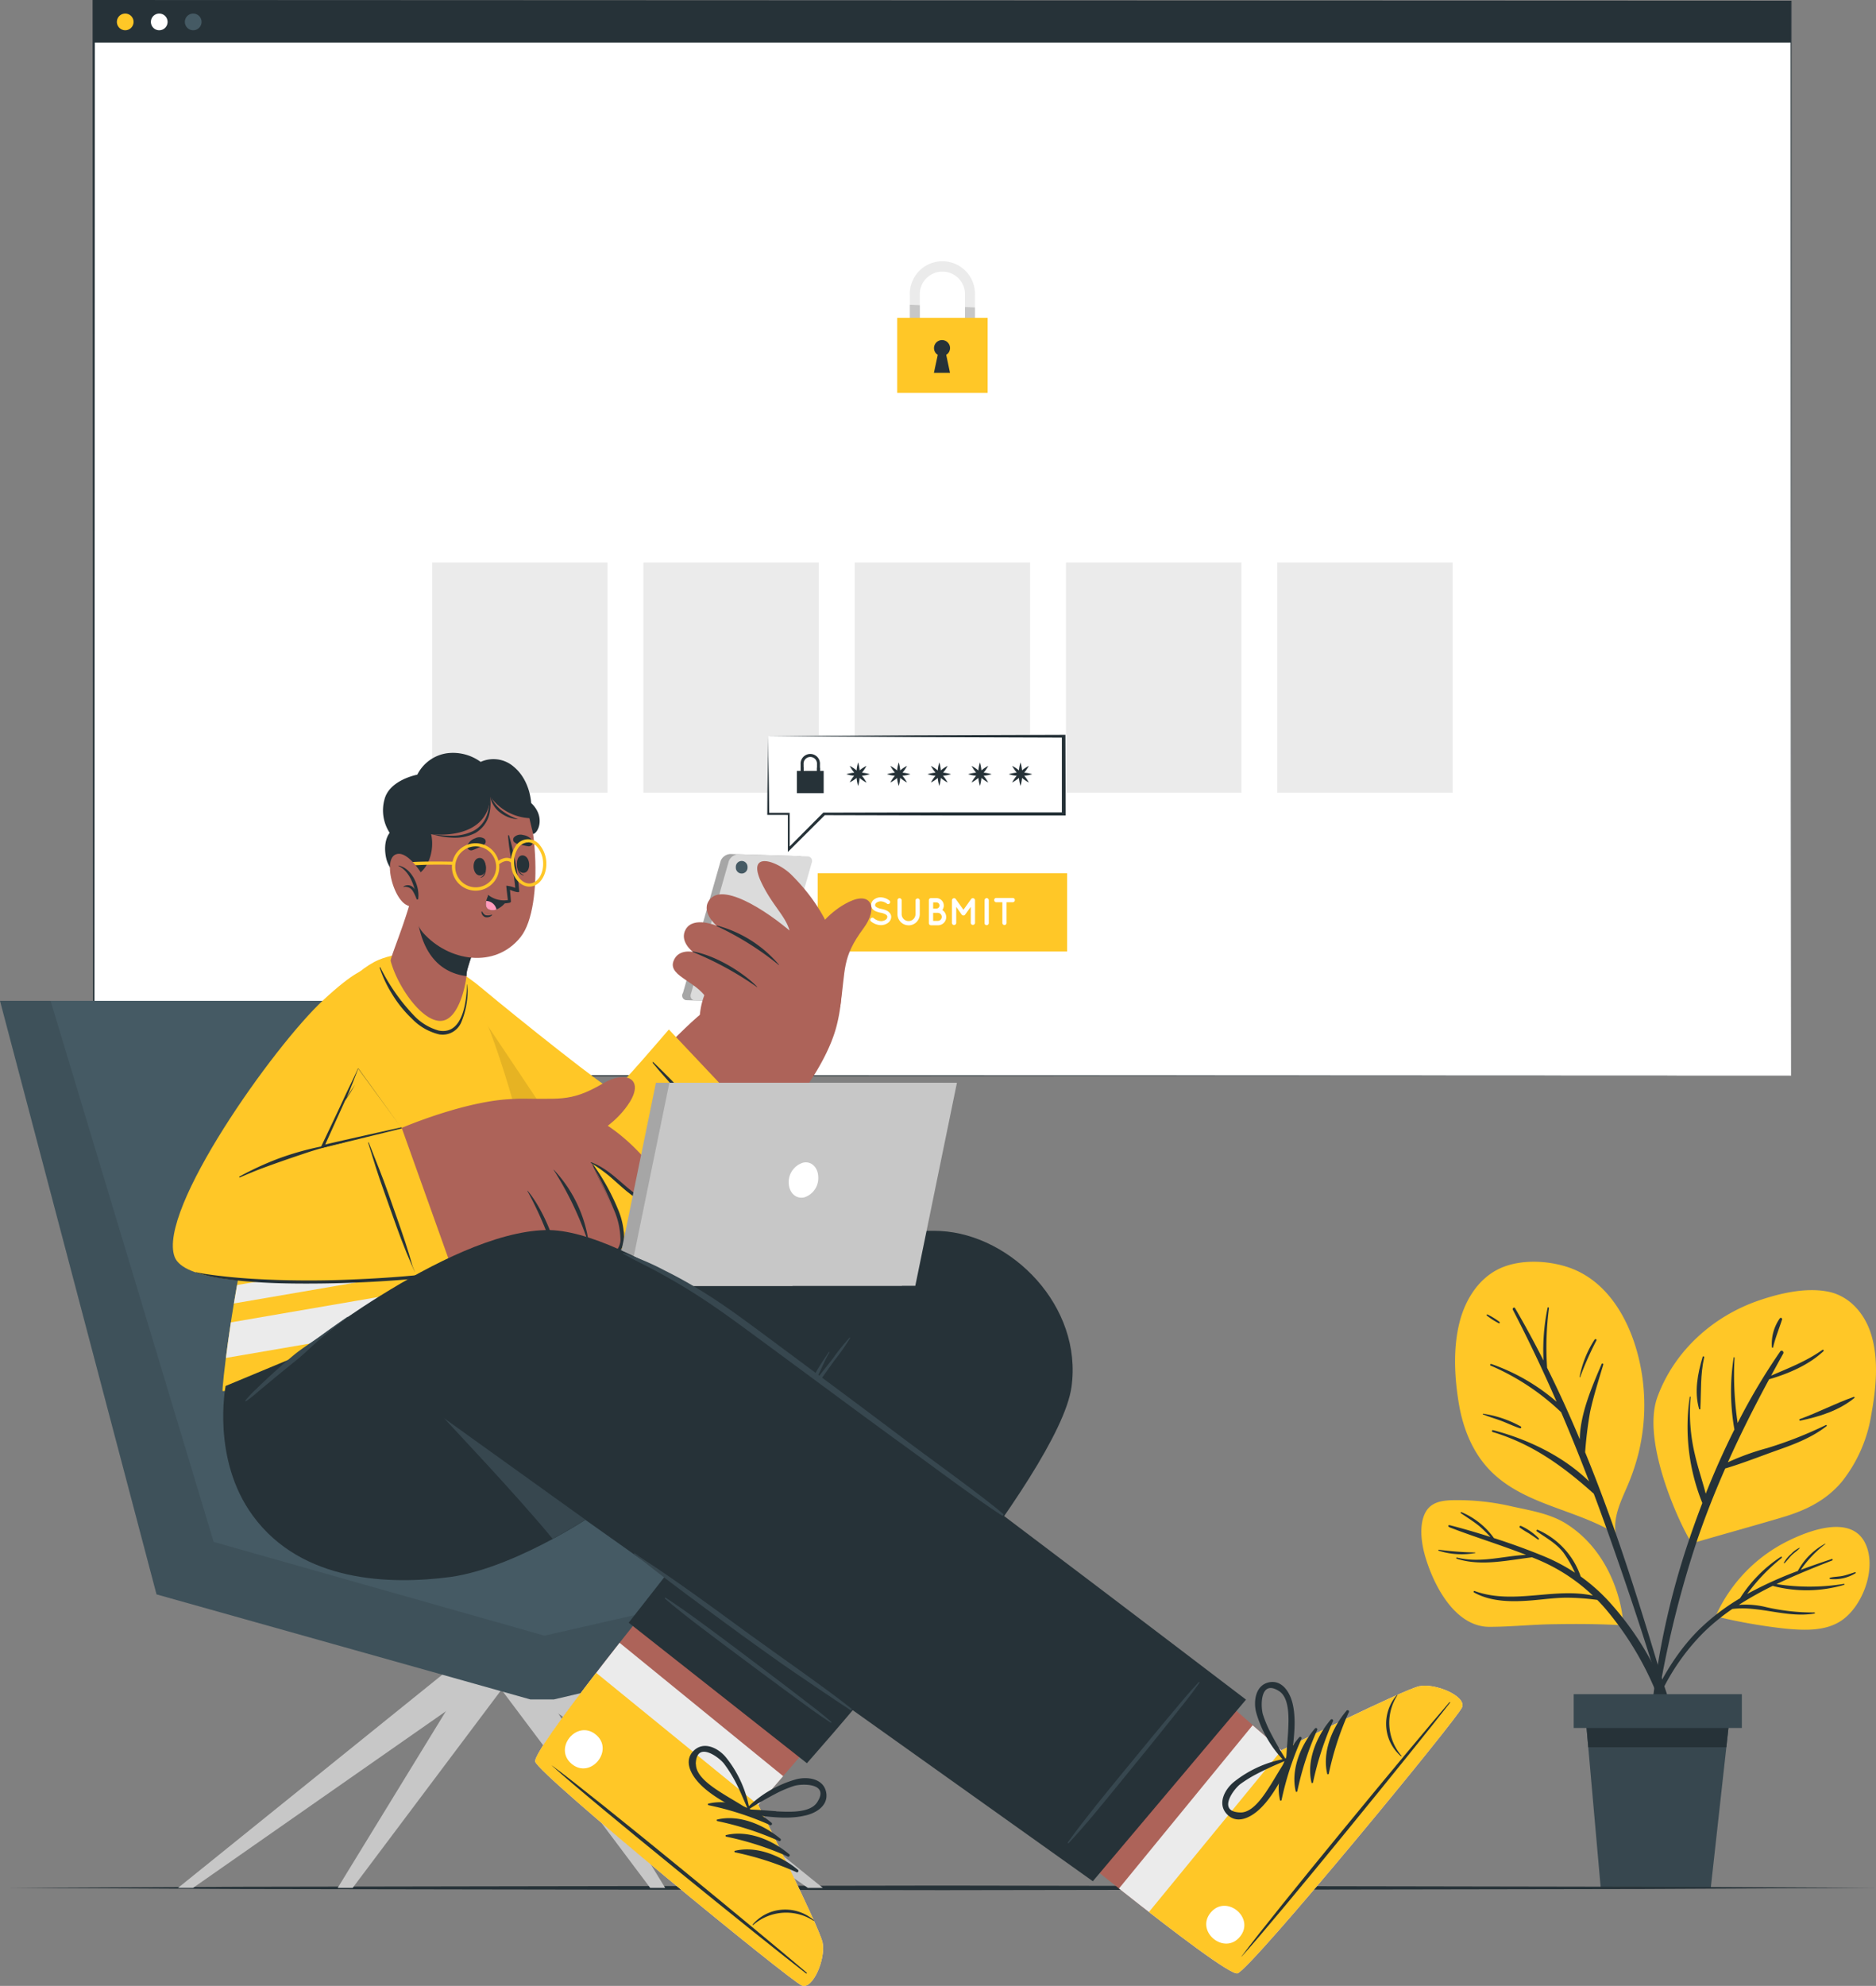 <svg id="Layer_1" data-name="Layer 1" xmlns="http://www.w3.org/2000/svg" viewBox="0 0 407.03 430.62"><rect x="0" y="0" width="407.03" height="430.62" fill="#808080" stroke="none"/><defs><style>.cls-1{fill:#ffc727;}.cls-2{fill:#263238;}.cls-3{fill:#37474f;}.cls-4{fill:#fff;}.cls-5{fill:#455a64;}.cls-6{fill:#ebebeb;}.cls-7{fill:#c7c7c7;}.cls-8{opacity:0.1;isolation:isolate;}.cls-9{fill:#ad6359;}.cls-10{fill:#a6a6a6;}.cls-11{fill:#dbdbdb;}.cls-12{fill:#ff9cbd;}</style></defs><g id="freepik--Plant--inject-2"><path class="cls-1" d="M401.83,354.74A43.73,43.73,0,0,1,401,371.6a46.89,46.89,0,0,1-2.58,7.45c-1.34,3.09-2.74,6.1-2.41,9.47.33.22-.79.19-.83-.14-9-5.14-20.58-6.08-27.52-14.48-3.29-4-5-9-5.74-14-.85-5.49-1.09-11.57.33-17,1.19-4.57,3.87-9,8.16-11.23s10.25-2.11,14.93-.66C395.4,334.11,400.41,345,401.83,354.74Z" transform="translate(-45.53 -56.36)"/><path class="cls-2" d="M406.47,421.51c-1.24-4.1-2.47-8.21-3.73-12.3-2.47-8-5.05-16-7.9-23.9q-2.55-7.1-5.39-14.05a87.75,87.75,0,0,1,1.07-8.71c.76-3.5,1.85-6.88,2.87-10.3.06-.21-.28-.32-.36-.12-2,4.71-4.67,10.74-4.74,16.33-2.2-5.25-4.55-10.42-7.09-15.52a66.42,66.42,0,0,1,.4-12.92c0-.2-.27-.26-.3-.06a45.5,45.5,0,0,0-.88,11.41q-2.91-5.75-6.16-11.34c-.2-.33-.66,0-.49.34q5.09,9.79,9.49,19.94a43.5,43.5,0,0,0-14.15-8.18c-.22-.09-.39.24-.16.34a51.67,51.67,0,0,1,15.3,10.12q3.18,7.43,6.06,15c-5.65-5.53-13.37-9.17-20.84-11.12-.25-.07-.32.32-.08.4,8.65,2.6,15.37,7.5,21.94,13.39.76,2,1.51,4.07,2.25,6.1q4.17,11.59,8,23.33,1.82,5.63,3.58,11.26c1.26,4.05,2.25,8.32,3.89,12.22.15.38.82.29.74-.15A118.12,118.12,0,0,0,406.47,421.51Z" transform="translate(-45.53 -56.36)"/><path class="cls-2" d="M391.5,346.84a22.59,22.59,0,0,0-3.25,8.1c0,.07.11.12.13,0a69.5,69.5,0,0,1,3.53-7.94C392,346.77,391.66,346.61,391.5,346.84Z" transform="translate(-45.53 -56.36)"/><path class="cls-2" d="M375.41,365.63a23.89,23.89,0,0,0-8.09-2.72c-.08,0-.12.1-.05.13,1.31.54,2.67.92,4,1.42s2.61,1.13,4,1.59a.24.24,0,0,0,.31-.12A.23.23,0,0,0,375.41,365.63Z" transform="translate(-45.53 -56.36)"/><path class="cls-2" d="M370.88,343a15.52,15.52,0,0,0-2.61-1.61.14.14,0,0,0-.15.23,16.11,16.11,0,0,0,2.57,1.66C370.86,343.41,371,343.13,370.88,343Z" transform="translate(-45.53 -56.36)"/><path class="cls-1" d="M432.24,385.37c-6.49,1.93-13,3.71-19.52,5.62-.56.17-11.54-20.88-7.58-31.72,3.67-10,12.07-17.54,22.09-20.95,4.63-1.57,10.34-2.9,15.24-1.82,4.35,1,7.43,4.53,8.85,8.63,1.93,5.57,1.28,12.21.23,17.9a31.24,31.24,0,0,1-6.39,14.61C441.71,381.74,437.31,383.87,432.24,385.37Z" transform="translate(-45.53 -56.36)"/><path class="cls-2" d="M441.66,365.37a87,87,0,0,1-12.74,5,53.56,53.56,0,0,0-8.5,3.07c2.74-6.11,5.76-12.1,8.95-18,4.2-1.22,8.61-3.11,11.78-6.08a.18.18,0,1,0-.24-.28c-3.46,2.45-7.28,3.92-11.11,5.57.87-1.59,1.74-3.19,2.63-4.78.24-.44-.37-.88-.66-.45a135.31,135.31,0,0,0-9.23,15.5,70.29,70.29,0,0,1-.67-14.2.1.1,0,0,0-.13-.06.09.09,0,0,0-.06.06,47.28,47.28,0,0,0,.16,15.61c-2.28,4.55-4.36,9.21-6.22,13.92-.74-2.83-1.7-5.62-2.35-8.48a38.94,38.94,0,0,1-.93-12.5.1.1,0,0,0-.13-.06.09.09,0,0,0-.06.06,44.09,44.09,0,0,0,2.73,23c-1.09,2.84-2.12,5.69-3.07,8.54a170.62,170.62,0,0,0-8.62,45.08.27.27,0,1,0,.54,0,224,224,0,0,1,9.69-44.55c1.88-5.66,4.05-11.16,6.43-16.56,3.83-1.13,7.66-2.67,11.43-4s7.44-2.75,10.53-5.17A.14.14,0,0,0,441.66,365.37Z" transform="translate(-45.53 -56.36)"/><path class="cls-2" d="M447.72,359.26c-4,1.41-7.74,3.39-11.71,4.82-.18.07-.08.36.11.33,4.2-.87,8.37-2.17,11.75-4.92C448,359.38,447.86,359.21,447.72,359.26Z" transform="translate(-45.53 -56.36)"/><path class="cls-2" d="M415.28,350.69c.05-.21-.26-.33-.33-.12-1.09,3.66-1.84,7.55-.78,11.29,0,.15.27.16.28,0C414.64,358.07,414.43,354.4,415.28,350.69Z" transform="translate(-45.53 -56.36)"/><path class="cls-2" d="M431.69,342.23a9.64,9.64,0,0,0-1.72,6.22c0,.14.23.23.27.06.48-2.09,1.29-4,1.93-6a.28.28,0,0,0-.48-.28Z" transform="translate(-45.53 -56.36)"/><path class="cls-1" d="M355,394.65c1.91,6.05,6.43,14.4,13.6,14.47,4.64,0,9.32-.51,14-.57,5-.08,10-.07,15,.23.41,0-.6-14.93-12.58-22.22-3.36-2-7.47-2.68-11.28-3.51a52.37,52.37,0,0,0-13.32-1.39c-2.75.11-5,.7-6,3.52S354.06,391.78,355,394.65Z" transform="translate(-45.53 -56.36)"/><path class="cls-2" d="M360.13,387.09c2.91.75,5.85,1.61,8.77,2.54a31.55,31.55,0,0,0-2.41-2.36c-1.26-1-2.64-1.88-4-2.79-.11-.08,0-.29.1-.24a16.46,16.46,0,0,1,7.07,5.63c3.64,1.17,7.25,2.47,10.73,3.9a40.44,40.44,0,0,1,6.86,3.61,26.84,26.84,0,0,0-2.48-4.32c-1.59-2.06-3.75-3.21-5.83-4.67a.19.19,0,0,1,0-.27.21.21,0,0,1,.2-.05,17.06,17.06,0,0,1,9.35,10.13,39.49,39.49,0,0,1,6.8,6.18c7.93,9,14.17,21,14.19,33.22,0,.29-.46.37-.52.07a67.88,67.88,0,0,0-15.12-32.49c-.57-.66-1.15-1.29-1.75-1.9a51.27,51.27,0,0,0-6.55-.48c-2.55,0-5.08.37-7.62.58-4.19.34-8.81.39-12.59-1.72-.16-.09-.05-.38.14-.31,8.41,3.06,17.23-.83,25.67,1a39.52,39.52,0,0,0-12.44-8l-.77-.31c-5.4.65-11.1,2-16.36.3a.12.12,0,0,1-.07-.17.13.13,0,0,1,.13-.08c5.09,1.27,10-.33,15-.58-5.46-2.13-11-3.82-16.5-5.93C359.64,387.38,359.63,387,360.13,387.09Z" transform="translate(-45.53 -56.36)"/><path class="cls-2" d="M357.74,392.41a73.83,73.83,0,0,0,7.86.59.06.06,0,0,1,0,.11,16.4,16.4,0,0,1-7.93-.5.1.1,0,0,1-.06-.13.09.09,0,0,1,.13-.07Z" transform="translate(-45.53 -56.36)"/><path class="cls-2" d="M375.5,387.22a12.79,12.79,0,0,1,3.89,2.71c.13.12-.05.36-.2.25-.66-.48-1.34-.93-2-1.37a17.86,17.86,0,0,1-1.9-1.2A.23.23,0,0,1,375.5,387.22Z" transform="translate(-45.53 -56.36)"/><path class="cls-1" d="M417.82,406.68c-.09.2.2.39.31.18h0a.28.28,0,0,0,.19.12A119.81,119.81,0,0,0,433,409.52c4,.36,8.53.58,12-1.72,4.7-3.12,7.79-11.45,5.25-16.75-3-6.29-12.07-2.87-16.61-.64A33.36,33.36,0,0,0,417.82,406.68Z" transform="translate(-45.53 -56.36)"/><path class="cls-2" d="M414.3,409.59a47.25,47.25,0,0,1,8.75-6.66,29.94,29.94,0,0,1,8.86-9c.18-.12.32.15.17.27a40.36,40.36,0,0,0-7.48,7.8,83.76,83.76,0,0,1,11-5,14.57,14.57,0,0,1,5.9-5.9s.11,0,.06.08a24.1,24.1,0,0,0-5.32,5.58c2.22-.83,4.48-1.6,6.73-2.35.2-.06.27.24.08.32-4,1.56-8.1,3.21-12.07,5.12a46.55,46.55,0,0,0,14.62-.05c.13,0,.19.17.06.21a28.87,28.87,0,0,1-15.51.23,73.6,73.6,0,0,0-7.36,4.12,18.6,18.6,0,0,1,5.95.49A45.39,45.39,0,0,0,439.19,406a.12.12,0,0,1,0,.24c-6.06,1-11.79-1.71-17.8-1a46.45,46.45,0,0,0-6.25,5.11A47.23,47.23,0,0,0,406,423.29c-2.53,5.15-3.9,10.6-5.94,15.92a.2.2,0,0,1-.23.14.19.19,0,0,1-.14-.24C401.45,428.63,406.67,417.06,414.3,409.59Z" transform="translate(-45.53 -56.36)"/><path class="cls-2" d="M432.58,395.21a6.83,6.83,0,0,1,1.55-1.88,6.18,6.18,0,0,1,1.79-1.34.07.07,0,0,1,.08,0,.07.07,0,0,1,0,.06c-.5.57-1.19,1-1.72,1.52s-1,1.18-1.54,1.71C432.65,395.4,432.54,395.3,432.58,395.21Z" transform="translate(-45.53 -56.36)"/><path class="cls-2" d="M442.58,398.47c.89-.23,1.85-.21,2.76-.4s1.78-.52,2.68-.8a.11.11,0,0,1,.13.09.1.1,0,0,1,0,.11,8.85,8.85,0,0,1-5.52,1.28.14.14,0,0,1,0-.28Z" transform="translate(-45.53 -56.36)"/><polygon class="cls-3" points="343.8 369.83 344.6 378.86 347.3 409.36 371.18 409.36 374.56 378.86 375.55 369.83 343.8 369.83"/><polygon class="cls-2" points="343.8 369.83 344.6 378.86 374.56 378.86 375.55 369.83 343.8 369.83"/><rect class="cls-3" x="341.44" y="367.36" width="36.48" height="7.33"/></g><g id="freepik--Floor--inject-2"><polygon class="cls-2" points="1.91 409.36 52.55 409.12 103.19 409.03 204.47 408.86 305.75 409.03 356.39 409.12 407.03 409.36 356.39 409.61 305.75 409.7 204.47 409.86 103.19 409.7 52.55 409.61 1.91 409.36"/></g><g id="freepik--Screen--inject-2"><rect class="cls-4" x="20.33" y="0.27" width="368.27" height="232.98"/><path class="cls-2" d="M434.14,289.61l-368.28.15h-.15v-.15l-.09-233v-.25h.24l368.28.15h.09v.1Zm0,0-.1-233,.1.09-368.28.15.25-.24-.09,233-.16-.16Z" transform="translate(-45.53 -56.36)"/><rect class="cls-2" x="20.33" y="0.27" width="368.27" height="8.96"/><path class="cls-1" d="M74.51,61.11A1.81,1.81,0,1,1,72.7,59.3a1.81,1.81,0,0,1,1.81,1.81Z" transform="translate(-45.53 -56.36)"/><path class="cls-4" d="M81.89,61.11a1.81,1.81,0,1,1-1.81-1.81h0a1.81,1.81,0,0,1,1.81,1.79Z" transform="translate(-45.53 -56.36)"/><path class="cls-5" d="M89.26,61.11a1.81,1.81,0,1,1-1.81-1.81h0a1.81,1.81,0,0,1,1.81,1.79Z" transform="translate(-45.53 -56.36)"/><rect class="cls-6" x="93.76" y="121.98" width="38.06" height="49.91"/><rect class="cls-6" x="139.6" y="121.98" width="38.06" height="49.91"/><rect class="cls-6" x="185.44" y="121.98" width="38.06" height="49.91"/><rect class="cls-6" x="231.28" y="121.98" width="38.06" height="49.91"/><rect class="cls-6" x="277.12" y="121.98" width="38.06" height="49.91"/><rect class="cls-1" x="177.41" y="189.36" width="54.12" height="16.96"/><path class="cls-4" d="M234.47,255.51a.44.44,0,0,1,.62-.06h0a2.77,2.77,0,0,0,1.6.65,1.79,1.79,0,0,0,1-.31.79.79,0,0,0,.36-.61.52.52,0,0,0-.07-.27,1,1,0,0,0-.25-.25,3.41,3.41,0,0,0-1.15-.39h0a5.18,5.18,0,0,1-1.08-.33,1.77,1.77,0,0,1-.78-.65,1.4,1.4,0,0,1-.19-.69,1.51,1.51,0,0,1,.67-1.22,2.42,2.42,0,0,1,1.45-.45,3.38,3.38,0,0,1,1.83.67.42.42,0,0,1,.11.6h0a.42.42,0,0,1-.58.14h0a2.47,2.47,0,0,0-1.35-.54,1.67,1.67,0,0,0-.94.28.65.65,0,0,0-.32.53.5.5,0,0,0,.06.24.77.77,0,0,0,.23.21,2.82,2.82,0,0,0,1,.37h0a5.18,5.18,0,0,1,1.16.35,2,2,0,0,1,.84.7,1.36,1.36,0,0,1,.2.71,1.65,1.65,0,0,1-.72,1.3,2.68,2.68,0,0,1-1.55.48,3.62,3.62,0,0,1-2.15-.84A.45.45,0,0,1,234.47,255.51Z" transform="translate(-45.53 -56.36)"/><path class="cls-4" d="M242.67,257a2.42,2.42,0,0,1-2.42-2.42h0v-3a.45.45,0,0,1,.44-.46h0a.47.47,0,0,1,.47.46v3a1.5,1.5,0,0,0,3,0v-3a.48.48,0,0,1,.53-.4.47.47,0,0,1,.4.4v3a2.43,2.43,0,0,1-2.43,2.43Z" transform="translate(-45.53 -56.36)"/><path class="cls-4" d="M247.06,256.51v-4.95a.47.47,0,0,1,.46-.46h1.19a1.62,1.62,0,0,1,1.27,2.59,1.8,1.8,0,0,1,.58,2.47A1.82,1.82,0,0,1,249,257h-1.48a.47.47,0,0,1-.46-.48Zm.93-3.14h.72a.67.67,0,0,0,.66-.68h0a.67.67,0,0,0-.66-.66H248Zm0,2.67h1a.87.87,0,0,0,0-1.74h-1Z" transform="translate(-45.53 -56.36)"/><path class="cls-4" d="M257.08,251.56v4.95a.47.47,0,0,1-.93,0V253l-1.21,1.67a.43.43,0,0,1-.37.2h0a.5.5,0,0,1-.39-.2L253,253v3.53a.48.48,0,0,1-.53.4.47.47,0,0,1-.4-.4v-4.95a.48.48,0,0,1,.46-.46h0a.44.44,0,0,1,.37.19l1.67,2.32,1.66-2.32a.47.47,0,0,1,.38-.19h0A.47.47,0,0,1,257.08,251.56Z" transform="translate(-45.53 -56.36)"/><path class="cls-4" d="M259.16,251.56a.45.45,0,0,1,.44-.46h0a.47.47,0,0,1,.47.46v4.95a.47.47,0,0,1-.47.46.45.45,0,0,1-.46-.44v-5Z" transform="translate(-45.53 -56.36)"/><path class="cls-4" d="M265.24,252h-1.33v4.48a.45.45,0,0,1-.44.46h0a.47.47,0,0,1-.46-.46V252h-1.32a.47.47,0,0,1-.46-.47.45.45,0,0,1,.44-.46h3.59a.45.45,0,0,1,.46.44v0A.47.47,0,0,1,265.24,252Z" transform="translate(-45.53 -56.36)"/><path class="cls-6" d="M257.06,120.48v7.61H254.9v-7.61a4.91,4.91,0,0,0-9.8-.63q0,.32,0,.63v7.61h-2.16v-7.61a7.07,7.07,0,1,1,14.12-.75Q257.08,120.11,257.06,120.48Z" transform="translate(-45.53 -56.36)"/><polygon class="cls-7" points="197.41 66.09 199.57 66.18 199.57 71.73 197.41 71.73 197.41 66.09"/><polygon class="cls-7" points="211.53 66.67 211.53 71.73 209.37 71.73 209.37 66.58 211.53 66.67"/><rect class="cls-1" x="194.66" y="68.91" width="19.63" height="16.29"/><path class="cls-2" d="M250.83,133.31l.82,3.89h-3.49l.83-3.89a1.74,1.74,0,1,1,2.67-1.49A1.76,1.76,0,0,1,250.83,133.31Z" transform="translate(-45.53 -56.36)"/></g><g id="freepik--speech-bubble--inject-2"><polygon class="cls-4" points="166.68 159.65 166.68 176.47 171.11 176.47 171.11 184.14 178.78 176.47 230.85 176.47 230.85 159.65 166.68 159.65"/><path class="cls-2" d="M212.21,216c0,5.67.2,11.28.21,16.82l-.21-.21h4.65v7.89l-.42-.18,7.64-7.68.08-.08h.12l26-.06h26l-.36.36V216l.32.31-32-.11Zm0,0,32-.2,32.17-.11h.31V216l.05,16.82v.36H250.38l-26-.06.19-.08-7.69,7.65-.41.41v-8.25l.22.22H212v-.21C212,227.16,212.17,221.55,212.21,216Z" transform="translate(-45.53 -56.36)"/><path class="cls-2" d="M223.43,222.09v2.26h-.64v-2.26a1.46,1.46,0,1,0-2.91-.24,1,1,0,0,0,0,.24v2.26h-.64v-2.26a2.1,2.1,0,1,1,4.19-.29A1.41,1.41,0,0,1,223.43,222.09Z" transform="translate(-45.53 -56.36)"/><polygon class="cls-2" points="173.72 166.32 174.35 166.35 174.35 167.99 173.72 167.99 173.72 166.32"/><polygon class="cls-2" points="177.9 166.49 177.9 167.99 177.26 167.99 177.26 166.46 177.9 166.49"/><rect class="cls-2" x="172.9" y="167.16" width="5.81" height="4.83"/><path class="cls-2" d="M233.52,222.43A8.13,8.13,0,0,1,232,224.5a8,8,0,0,1-2.1,1.5,7.85,7.85,0,0,1,1.55-2.07A7.67,7.67,0,0,1,233.52,222.43Z" transform="translate(-45.53 -56.36)"/><path class="cls-2" d="M229.9,222.43A7.85,7.85,0,0,1,232,224a8,8,0,0,1,1.54,2.07,8,8,0,0,1-2.07-1.54A7.85,7.85,0,0,1,229.9,222.43Z" transform="translate(-45.53 -56.36)"/><path class="cls-2" d="M234.26,224.23a8.17,8.17,0,0,1-2.55.38,7.59,7.59,0,0,1-2.55-.38,9,9,0,0,1,5.1,0Z" transform="translate(-45.53 -56.36)"/><path class="cls-2" d="M231.71,221.68a8.69,8.69,0,0,1,0,5.1,9,9,0,0,1,0-5.1Z" transform="translate(-45.53 -56.36)"/><path class="cls-2" d="M242.32,222.43a7.6,7.6,0,0,1-1.54,2.07,8,8,0,0,1-2.07,1.54,8,8,0,0,1,1.54-2.07A7.6,7.6,0,0,1,242.32,222.43Z" transform="translate(-45.53 -56.36)"/><path class="cls-2" d="M238.71,222.43a8.84,8.84,0,0,1,3.61,3.61A8.84,8.84,0,0,1,238.71,222.43Z" transform="translate(-45.53 -56.36)"/><path class="cls-2" d="M243.07,224.23a8.17,8.17,0,0,1-2.55.38,7.59,7.59,0,0,1-2.55-.38,9,9,0,0,1,5.1,0Z" transform="translate(-45.53 -56.36)"/><path class="cls-2" d="M240.52,221.68a9,9,0,0,1,0,5.1,7.59,7.59,0,0,1-.38-2.55A8.17,8.17,0,0,1,240.52,221.68Z" transform="translate(-45.53 -56.36)"/><path class="cls-2" d="M251.13,222.43a7.6,7.6,0,0,1-1.54,2.07,8,8,0,0,1-2.07,1.54,8,8,0,0,1,1.54-2.07A7.6,7.6,0,0,1,251.13,222.43Z" transform="translate(-45.53 -56.36)"/><path class="cls-2" d="M247.52,222.43a8.84,8.84,0,0,1,3.61,3.61A8.84,8.84,0,0,1,247.52,222.43Z" transform="translate(-45.53 -56.36)"/><path class="cls-2" d="M251.88,224.23a8.17,8.17,0,0,1-2.55.38,7.68,7.68,0,0,1-2.56-.38,9,9,0,0,1,5.11,0Z" transform="translate(-45.53 -56.36)"/><path class="cls-2" d="M249.33,221.68a9,9,0,0,1,0,5.1A8.69,8.69,0,0,1,249.33,221.68Z" transform="translate(-45.53 -56.36)"/><path class="cls-2" d="M259.94,222.43a8.88,8.88,0,0,1-3.61,3.61,8,8,0,0,1,1.54-2.07A7.6,7.6,0,0,1,259.94,222.43Z" transform="translate(-45.53 -56.36)"/><path class="cls-2" d="M256.33,222.43a8.84,8.84,0,0,1,3.61,3.61,8.88,8.88,0,0,1-3.61-3.61Z" transform="translate(-45.53 -56.36)"/><path class="cls-2" d="M260.69,224.23a8.17,8.17,0,0,1-2.55.38,7.68,7.68,0,0,1-2.56-.38,9,9,0,0,1,5.11,0Z" transform="translate(-45.53 -56.36)"/><path class="cls-2" d="M258.14,221.68a9,9,0,0,1,0,5.1A8.69,8.69,0,0,1,258.14,221.68Z" transform="translate(-45.53 -56.36)"/><path class="cls-2" d="M268.75,222.43a8.88,8.88,0,0,1-3.61,3.61,8,8,0,0,1,1.54-2.07A7.6,7.6,0,0,1,268.75,222.43Z" transform="translate(-45.53 -56.36)"/><path class="cls-2" d="M265.14,222.43a7.6,7.6,0,0,1,2.07,1.54,8,8,0,0,1,1.54,2.07,8.88,8.88,0,0,1-3.61-3.61Z" transform="translate(-45.53 -56.36)"/><path class="cls-2" d="M269.5,224.23a8.23,8.23,0,0,1-2.56.38,7.59,7.59,0,0,1-2.55-.38,9,9,0,0,1,5.11,0Z" transform="translate(-45.53 -56.36)"/><path class="cls-2" d="M266.94,221.68a8.69,8.69,0,0,1,0,5.1A9,9,0,0,1,266.94,221.68Z" transform="translate(-45.53 -56.36)"/></g><g id="freepik--Character--inject-2"><polygon class="cls-7" points="96.38 362.8 38.63 409.36 41.89 409.36 108.58 362.8 96.38 362.8"/><polygon class="cls-7" points="101.8 362.8 73.27 409.36 76.52 409.36 111.5 362.8 101.8 362.8"/><polygon class="cls-7" points="115.79 362.8 144.32 409.36 141.07 409.36 106.1 362.8 115.79 362.8"/><polygon class="cls-7" points="120.78 362.8 178.52 409.36 175.27 409.36 108.58 362.8 120.78 362.8"/><polygon class="cls-5" points="217.15 345.72 217.15 332.1 137.86 328.85 95.97 217.02 0 217.02 33.96 345.72 115.08 368.5 120.17 368.5 217.15 345.72"/><polygon class="cls-8" points="0 217.02 10.98 217.02 46.36 334.34 118.13 354.67 217.15 332.1 217.15 345.72 120.17 368.5 115.08 368.5 33.96 345.72 0 217.02"/><path class="cls-9" d="M219.51,486.9c-2.42-.93-56.85-45.52-57.85-48.53-.39-1.14,5.64-9.45,13.22-19.28,1.63-2.12,3.34-4.3,5.08-6.51,11.28-14.34,23.59-29.29,23.59-29.29L240.05,413l-24.6,28.47-5.4,6.25s13.21,26.4,13.95,29.82S221.93,487.82,219.51,486.9Z" transform="translate(-45.53 -56.36)"/><path class="cls-6" d="M219.51,486.9c-2.42-.93-56.85-45.52-57.85-48.53-.47-1.4,8.54-13.37,18.3-25.79l35.49,28.91-5.4,6.25s13.21,26.4,13.95,29.82S221.93,487.82,219.51,486.9Z" transform="translate(-45.53 -56.36)"/><path class="cls-1" d="M219.51,486.9c-2.42-.93-56.85-45.52-57.85-48.53-.39-1.14,5.64-9.45,13.22-19.28l35.17,28.65s13.21,26.4,13.95,29.82S221.93,487.82,219.51,486.9Z" transform="translate(-45.53 -56.36)"/><path class="cls-2" d="M220.52,484.08c-9-7.7-45.73-37.91-55.16-44.84-.07-.06-.11,0,0,.05,8.64,7.83,45.64,37.71,55,44.94C220.59,484.38,220.7,484.24,220.52,484.08Z" transform="translate(-45.53 -56.36)"/><path class="cls-2" d="M222.1,472.73a9.47,9.47,0,0,0-7.28-2.24,9.16,9.16,0,0,0-6,3.2c0,.05.06.14.11.09a10.92,10.92,0,0,1,13.11-.93.07.07,0,0,0,.1,0,.08.08,0,0,0,0-.1Z" transform="translate(-45.53 -56.36)"/><path class="cls-2" d="M212.85,451.55c-3.61-3.05-8.9-5.23-13.62-4.1-.18.05-.11.3,0,.34a65.18,65.18,0,0,1,13.27,4.26.31.31,0,1,0,.35-.5Z" transform="translate(-45.53 -56.36)"/><path class="cls-2" d="M214.77,455c-3.61-3-8.9-5.23-13.62-4.1-.18,0-.12.3,0,.34a65.18,65.18,0,0,1,13.27,4.26.31.31,0,1,0,.35-.5Z" transform="translate(-45.53 -56.36)"/><path class="cls-2" d="M216.69,458.37c-3.61-3.05-8.9-5.23-13.62-4.1-.18,0-.12.3,0,.34a65.18,65.18,0,0,1,13.27,4.26.31.31,0,1,0,.35-.5Z" transform="translate(-45.53 -56.36)"/><path class="cls-2" d="M218.61,461.77c-3.61-3-8.9-5.22-13.62-4.09-.18,0-.12.3,0,.33a65.83,65.83,0,0,1,13.27,4.27.31.31,0,1,0,.35-.51Z" transform="translate(-45.53 -56.36)"/><path class="cls-4" d="M174.79,432.47c-4.11-3.34-9.31,3-5.2,6.39S178.9,435.82,174.79,432.47Z" transform="translate(-45.53 -56.36)"/><path class="cls-2" d="M224.78,445c-.59-3.05-4.15-3.46-6.59-2.8a24.68,24.68,0,0,0-11,6.62.11.11,0,0,0,0,.15l0,0a.58.58,0,0,0,.41.84c4.08.33,8.39,1.19,12.44.26C222.47,449.61,225.34,447.92,224.78,445Zm-10.84,4.09c-2-.12-4-.33-6-.37a74.6,74.6,0,0,1,6.49-3.73,27.2,27.2,0,0,1,3.36-1.37c1.78-.55,7.86-.67,5,3.6-1.63,2.4-6.46,2-8.85,1.91Z" transform="translate(-45.53 -56.36)"/><path class="cls-2" d="M197,442.78c2.78,3.09,6.8,4.87,10.32,7a.57.57,0,0,0,.77-.28.43.43,0,0,0,0-.16.12.12,0,0,0,.13-.15,24.76,24.76,0,0,0-5.15-11.73c-1.62-2-4.76-3.66-7-1.51S195.41,441,197,442.78Zm-.51-3.89c.1-5.16,5-1.56,6.14-.08a29.22,29.22,0,0,1,2,3.06c1.24,2.18,2.14,4.49,3.16,6.78-1.67-1.13-3.42-2.1-5.13-3.16-2-1.27-6.18-3.76-6.13-6.6Z" transform="translate(-45.53 -56.36)"/><path class="cls-2" d="M278,357.17c-2.76,19.12-50.61,73.82-56.14,80.09-.82.92-1.26,1.43-1.26,1.43l-38.67-30.47.46-.58,34.92-44.58-102.52-1.85,39.3-29.8s3.13,1.86,9.71,1c22.66-3,73.76-9.75,85.79-9.12C265.05,324.11,280.48,339.63,278,357.17Z" transform="translate(-45.53 -56.36)"/><path class="cls-3" d="M229.8,346.48a45.78,45.78,0,0,0-3.6,4.5c-1.23,1.58-2.49,3.14-3.72,4.72v.05c.22-.47.43-.93.66-1.39.79-1.58,1.42-3.21,2.34-4.72a.1.1,0,0,0,0-.12.08.08,0,0,0-.11,0c-1,1.5-2,2.92-2.86,4.49-.38.74-.75,1.49-1.09,2.25-.18.42-.37.84-.54,1.27a4.49,4.49,0,0,0-.23.61c-.56.73-1.1,1.47-1.63,2.22-1.18,1.66-2.22,3.42-3.42,5.07-.06.08.08.17.15.09,1.2-1.55,2.55-3,3.77-4.53s2.43-3.18,3.6-4.8,2.26-3.18,3.4-4.77a47.27,47.27,0,0,0,3.44-4.89.08.08,0,0,0,0-.11.07.07,0,0,0-.1,0Z" transform="translate(-45.53 -56.36)"/><path class="cls-3" d="M225.88,429.71c-2.2-1.92-4.56-3.69-6.88-5.47s-4.66-3.57-7-5.33c-4.69-3.53-9.37-7.09-14.11-10.55-2.6-1.91-5.22-3.78-7.93-5.55-.12-.07-.25.12-.14.21,4.46,3.81,9.2,7.28,13.88,10.8s9.41,7,14.16,10.5c2.6,1.89,5.19,3.84,7.9,5.57C225.87,430,226,429.79,225.88,429.71Z" transform="translate(-45.53 -56.36)"/><path class="cls-9" d="M142.66,280.92c10.64,20.25,23.26,41.74,35.22,44.85,11.37,3,38.44-25.38,43-34.8,1.59-3.24-19.84-17.45-22.88-15.07-5.71,4.51-18.23,18.77-20,18.41s-17-13.88-30.67-25.25C139,262.17,135.3,266.89,142.66,280.92Z" transform="translate(-45.53 -56.36)"/><path class="cls-10" d="M201.9,243l-8.19,28.67a1,1,0,0,0,.25,1.39,1,1,0,0,0,.65.18l14.91.47a2.42,2.42,0,0,0,2.12-1.48l8.19-28.67c.34-.84-.07-1.54-.9-1.56L204,241.54A2.4,2.4,0,0,0,201.9,243Z" transform="translate(-45.53 -56.36)"/><path class="cls-11" d="M203.67,243.05l-8.19,28.67c-.33.84.07,1.54.9,1.57l14.92.47a2.42,2.42,0,0,0,2.11-1.48l8.19-28.67c.34-.84-.07-1.54-.9-1.56l-14.91-.47A2.41,2.41,0,0,0,203.67,243.05Z" transform="translate(-45.53 -56.36)"/><path class="cls-5" d="M207.72,244.5a1.27,1.27,0,1,1-2.54,0,1.09,1.09,0,0,1,0-.18,1.27,1.27,0,0,1,2.54,0A1.09,1.09,0,0,1,207.72,244.5Z" transform="translate(-45.53 -56.36)"/><path class="cls-9" d="M227.81,274.74c1.26-8.33.3-10.66,5.1-17.13,3.15-4.25,1.79-8.08-3.16-5.7-8.1,3.91-12,14.32-12.29,18.32Z" transform="translate(-45.53 -56.36)"/><path class="cls-9" d="M217.06,296.58s7.78-9.08,10-17.83c1.53-6.05,3.4-19.58-9.82-32.7-3.14-3.11-9.81-5.32-6.54,1.62,2.33,4.93,5.3,7.36,6.13,10.47,0,0-8.83-1.8-11.82,1.46a81.13,81.13,0,0,0-7.22,9.09,18.67,18.67,0,0,0,1.58,1.5s-2.51,3.32-2,9.62Z" transform="translate(-45.53 -56.36)"/><path class="cls-9" d="M227.6,272.75c-1.48-2.92-4.72-9.05-9.11-13.15-4.88-4.54-15.51-12-18.83-8.35-2.43,2.67,1.38,5.86,1.38,5.86s-5-2.15-6.72.74c-1.52,2.64,1.57,4.93,1.57,4.93s-3.28-.77-4.26,2.05c-1.18,3.39,5.9,4.46,7.67,8.93C199.7,274.76,227.6,272.75,227.6,272.75Z" transform="translate(-45.53 -56.36)"/><path class="cls-2" d="M214.54,265.56a26.54,26.54,0,0,0-13.37-8.49c-.14,0-.23.06-.12.11a64.93,64.93,0,0,1,13.45,8.43S214.56,265.59,214.54,265.56Z" transform="translate(-45.53 -56.36)"/><path class="cls-2" d="M209.81,270.35c-1.81-2-7.85-6.53-13.86-7.67-.13,0-.22.06-.1.11a71,71,0,0,1,13.92,7.61S209.83,270.38,209.81,270.35Z" transform="translate(-45.53 -56.36)"/><path class="cls-1" d="M190.65,279.59,213,303.26s-23.57,26.43-34.64,23.67-32-32.73-38.71-51.75C135,262,142.3,264.13,150,270.58s27.8,22.47,28.68,22.24S190.65,279.59,190.65,279.59Z" transform="translate(-45.53 -56.36)"/><path class="cls-8" d="M183.09,326.69a9.38,9.38,0,0,1-4.76.24c-11.07-2.76-32-32.72-38.71-51.75-3.06-8.67-.92-10.71,3.1-9.23C154.78,283.84,170.83,307.82,183.09,326.69Z" transform="translate(-45.53 -56.36)"/><path class="cls-2" d="M205.73,307.2c-3.23-3.27-16-17.11-18.52-20.28-.18-.22-.08-.39.13-.18,9.92,9.55,15.51,17,18.52,20.33C205.93,307.15,205.81,307.28,205.73,307.2Z" transform="translate(-45.53 -56.36)"/><path class="cls-1" d="M167.49,345S94.2,358.4,93.82,358s8.07-79.67,32.94-93.07c4-2.12,13.47-3.37,17.53.77C155.87,277.48,168.45,343.93,167.49,345Z" transform="translate(-45.53 -56.36)"/><path class="cls-6" d="M166.72,338.43,94.55,350.81c.27-2.18.63-4.78,1.08-7.71l69.76-12C165.93,333.9,166.37,336.37,166.72,338.43Z" transform="translate(-45.53 -56.36)"/><path class="cls-6" d="M164.62,327.27,96.28,339c.21-1.3.44-2.63.69-4l66.86-11.47C164.11,324.79,164.37,326.05,164.62,327.27Z" transform="translate(-45.53 -56.36)"/><path class="cls-9" d="M141.05,277.73c-4.09,0-9.3-7.54-10.76-13-.1-.37,1.24-3.71,2.68-7.85.86-2.51,1.76-5.33,2.39-8l15.54,8a43.17,43.17,0,0,0-4,9.72,5.2,5.2,0,0,0-.15,1.11v.18C146.54,270.09,145,277.74,141.05,277.73Z" transform="translate(-45.53 -56.36)"/><path class="cls-2" d="M150.91,257a42.72,42.72,0,0,0-4,9.72,5.2,5.2,0,0,0-.15,1.11V268a9.13,9.13,0,0,1-1.72-.31c-9.55-2.54-9.39-15.09-9.16-18.46Z" transform="translate(-45.53 -56.36)"/><path class="cls-9" d="M134.7,230.83c-2.49,5.78-1.24,23.42,2.59,27.75,5.56,6.27,15.61,7.91,21.17,1,5.4-6.68,3.36-29.64-1-33.67C151,220,138.37,222.28,134.7,230.83Z" transform="translate(-45.53 -56.36)"/><path class="cls-2" d="M150.79,243.52c0-.05-.08.06-.08.11.15,1.18.12,2.55-.91,3v.07C151.1,246.43,151.12,244.61,150.79,243.52Z" transform="translate(-45.53 -56.36)"/><path class="cls-2" d="M149.63,242.39c-1.91,0-1.71,3.84.06,3.81S151.23,242.36,149.63,242.39Z" transform="translate(-45.53 -56.36)"/><path class="cls-2" d="M157.73,243.14s.1.05.1.1c0,1.18.25,2.53,1.34,2.87v.07C157.85,246.06,157.57,244.26,157.73,243.14Z" transform="translate(-45.53 -56.36)"/><path class="cls-2" d="M158.72,241.85c1.89-.24,2.24,3.56.49,3.78S157.14,242.06,158.72,241.85Z" transform="translate(-45.53 -56.36)"/><path class="cls-2" d="M148,240.72a15.25,15.25,0,0,0,1.45-.6,2.46,2.46,0,0,0,1.36-.89.8.8,0,0,0-.18-1,2,2,0,0,0-2-.1,2.92,2.92,0,0,0-1.63,1.36.86.86,0,0,0,1,1.23Z" transform="translate(-45.53 -56.36)"/><path class="cls-2" d="M160.09,239.85c-.53-.06-1-.2-1.53-.31a2.61,2.61,0,0,1-1.51-.62.81.81,0,0,1,0-1,2,2,0,0,1,2-.49,3,3,0,0,1,1.85,1,.85.85,0,0,1-.06,1.21A.83.83,0,0,1,160.09,239.85Z" transform="translate(-45.53 -56.36)"/><path class="cls-2" d="M150.1,254c.24.32.46.73.88.83a3.17,3.17,0,0,0,1.3-.11m.05.06a1.6,1.6,0,0,1-1.58.43A1.25,1.25,0,0,1,150,254s.08,0,.12,0Z" transform="translate(-45.53 -56.36)"/><path class="cls-2" d="M151.4,250.55a4,4,0,0,0,2.78,1.64,5,5,0,0,0,1.45,0,3.1,3.1,0,0,0,.53-.1.3.3,0,0,0,.23-.27h0l-.21-2.52c.34.15,2.07.82,2,.34a60.54,60.54,0,0,0-2.2-12.09.12.12,0,0,0-.14-.09.12.12,0,0,0-.08.14c.28,3.78,1.22,7.49,1.56,11.29a7.19,7.19,0,0,0-1.93-.48c-.07,0,.34,3.09.33,3.12a5.58,5.58,0,0,1-4.23-1.08C151.42,250.37,151.33,250.46,151.4,250.55Z" transform="translate(-45.53 -56.36)"/><path class="cls-2" d="M155.25,252a4.93,4.93,0,0,1-2,1.56,2.18,2.18,0,0,1-1.38.09c-1-.25-1-1.16-.84-1.94a5.56,5.56,0,0,1,.44-1.2A6.55,6.55,0,0,0,155.25,252Z" transform="translate(-45.53 -56.36)"/><path class="cls-12" d="M153.25,253.57a2.18,2.18,0,0,1-1.38.09c-1-.25-1-1.16-.84-1.94A2.33,2.33,0,0,1,153.25,253.57Z" transform="translate(-45.53 -56.36)"/><path class="cls-2" d="M133.07,246.76c4.6.36,7-5.11,6-9.53,0,0,12.21,1.71,12.87-8.1a11.16,11.16,0,0,0,8.45,4.64l.81,3.45c1.26-.35,2.62-3.91-.43-6.73,0,0-.17-4.89-3.76-7.86a6.69,6.69,0,0,0-7.19-1.06,10.18,10.18,0,0,0-7.36-1.87,8.59,8.59,0,0,0-6.39,4.64s-6.07,1.11-7.13,5.41a8.89,8.89,0,0,0,1.14,7.2s-1.54,1.68-.79,5.36C129.77,244.67,131.69,246.65,133.07,246.76Z" transform="translate(-45.53 -56.36)"/><path class="cls-2" d="M151.68,228.25a12,12,0,0,1,0,2.4,10.15,10.15,0,0,1-.46,2.32,6.23,6.23,0,0,1-2.86,3.5,10,10,0,0,1-4.52,1.1c-.79,0-1.59,0-2.39-.08s-1.59-.19-2.39-.26c.78.19,1.57.36,2.36.54a19.44,19.44,0,0,0,2.42.23,9.84,9.84,0,0,0,4.8-1,6.52,6.52,0,0,0,3-3.86A9.87,9.87,0,0,0,151.68,228.25Z" transform="translate(-45.53 -56.36)"/><path class="cls-2" d="M157.94,234a12.71,12.71,0,0,1-3.69-2,8.18,8.18,0,0,1-1.43-1.51,9.25,9.25,0,0,1-1-1.86,5,5,0,0,0,.65,2.1,5.61,5.61,0,0,0,1.43,1.71,7.17,7.17,0,0,0,1.91,1.11A6.49,6.49,0,0,0,157.94,234Z" transform="translate(-45.53 -56.36)"/><path class="cls-1" d="M148.47,249.48a5.14,5.14,0,1,1,5.29-6.16h0a5.16,5.16,0,0,1-4,6.06A5.07,5.07,0,0,1,148.47,249.48Zm.47-9.59a4.13,4.13,0,0,0-1.11.09,4.44,4.44,0,1,0,1.11-.09Z" transform="translate(-45.53 -56.36)"/><path class="cls-1" d="M160.24,248.61c-2-.1-3.65-2.2-3.83-4.87a6,6,0,0,1,.84-3.66,3.22,3.22,0,0,1,4.33-1.38,3.32,3.32,0,0,1,1.14,1,6.25,6.25,0,0,1,1.33,3.51c.19,2.83-1.37,5.25-3.47,5.4Zm-.06-9.58h-.26a2.75,2.75,0,0,0-2.09,1.41,5.45,5.45,0,0,0-.74,3.25c.17,2.45,1.71,4.35,3.44,4.23s3-2.21,2.83-4.66a5.45,5.45,0,0,0-1.17-3.12,2.85,2.85,0,0,0-2-1.14Z" transform="translate(-45.53 -56.36)"/><path class="cls-1" d="M153.63,243.92l-.48-.49c.73-.71,2.47-1.71,3.82-.46l-.47.5C155.3,242.35,153.7,243.86,153.63,243.92Z" transform="translate(-45.53 -56.36)"/><path class="cls-1" d="M131.88,246.93l-.63-.28c.13-.29,1.29-2.88,2.81-3.24s9.64-.21,10-.2v.69a90.27,90.27,0,0,0-9.87.18C133.21,244.32,132.19,246.21,131.88,246.93Z" transform="translate(-45.53 -56.36)"/><path class="cls-9" d="M137.41,246.45s-3.41-6-6.08-4.79-.45,9.56,2.43,10.94a3,3,0,0,0,4.1-1.07,2,2,0,0,0,.11-.2Z" transform="translate(-45.53 -56.36)"/><path class="cls-2" d="M132,244.05s-.06.06,0,.08c2,1,2.94,3.07,3.53,5.15a1.68,1.68,0,0,0-2.22-.82l-.24.14a.08.08,0,0,0,0,.1s0,0,0,0a1.88,1.88,0,0,1,2,.83,9.79,9.79,0,0,1,.84,1.76c.08.19.42.12.37-.1v-.05C136.6,248.5,134.86,244.58,132,244.05Z" transform="translate(-45.53 -56.36)"/><path class="cls-2" d="M146.89,269.83c-.17,3.34-.78,11-6.15,10a11.7,11.7,0,0,1-5.52-3.4,42,42,0,0,1-7.17-10.3c-.05-.09-.17,0-.14.08a26.19,26.19,0,0,0,2.61,5.57,25.89,25.89,0,0,0,4.4,5.49,12.06,12.06,0,0,0,5.9,3.38,4.39,4.39,0,0,0,4.81-2.67,17.77,17.77,0,0,0,1.31-8.15Z" transform="translate(-45.53 -56.36)"/><path class="cls-9" d="M118.54,271.22c-11.44,10-40.77,49.5-33.57,57.95s52.47,2.59,65.48-2.08c3.88-1.39-7.86-25.84-12.14-26.81-3.58-.82-22.91,5.79-23.34,4.67s3.34-9.84,9.4-25.46C131.36,261.49,123.6,266.79,118.54,271.22Z" transform="translate(-45.53 -56.36)"/><path class="cls-9" d="M157.41,294.68c9.11-.35,11.5,1,19-3.42,4.94-2.87,8.9-.95,5.74,4.09-5.17,8.23-16.83,11.15-21.16,11Z" transform="translate(-45.53 -56.36)"/><path class="cls-9" d="M132.69,300.93S143.34,296.34,153,295c6.69-.92,21.46-1.31,34,14.48,3,3.75,4.54,11.19-2.53,6.83-5-3.09-7.27-6.57-10.52-7.84,0,0,.88,9.7-3,12.53a89.46,89.46,0,0,1-10.64,6.67,18.52,18.52,0,0,1-1.42-1.88s-3.86,2.3-10.57,1Z" transform="translate(-45.53 -56.36)"/><path class="cls-9" d="M159.53,295.15c3,1.94,9.16,6.16,13,11.37,4.3,5.79,11,18.11,6.72,21.24-3.16,2.3-6.14-2.18-6.14-2.18s1.7,5.67-1.61,7.12c-3,1.32-5.11-2.28-5.11-2.28s.45,3.62-2.7,4.34c-3.79.86-4.09-6.87-8.68-9.32C154,324.89,159.53,295.15,159.53,295.15Z" transform="translate(-45.53 -56.36)"/><path class="cls-2" d="M165.68,310a28.75,28.75,0,0,1,7.52,15.4c0,.15-.09.24-.13.11A71.56,71.56,0,0,0,165.63,310S165.66,310,165.68,310Z" transform="translate(-45.53 -56.36)"/><path class="cls-2" d="M160,314.56c1.94,2.18,6.08,9.21,6.59,15.81,0,.15-.1.24-.14.1a76,76,0,0,0-6.5-15.88S159.94,314.53,160,314.56Z" transform="translate(-45.53 -56.36)"/><path class="cls-2" d="M173.94,308.42c2.84,1.16,4.6,2.78,6.9,4.75a37.62,37.62,0,0,0,3.53,2.76c1.13.77,2.79,1.92,4.16,1a2.46,2.46,0,0,0,.78-2.34A11.82,11.82,0,0,0,188,311.1s.05-.08.07,0a16.63,16.63,0,0,1,1.47,3.14,4,4,0,0,1,0,2.31c-.59,1.57-2.52,1.59-3.82,1a12.59,12.59,0,0,1-2.19-1.34c-.67-.48-1.32-1-2-1.52-1.3-1.08-2.53-2.23-3.81-3.33a37.23,37.23,0,0,0-4-2.85.11.11,0,0,1,.19-.09Z" transform="translate(-45.53 -56.36)"/><path class="cls-2" d="M179,319.34a90.5,90.5,0,0,0-5.16-10.85m.07-.06a48.47,48.47,0,0,1,5.82,10.43,16.31,16.31,0,0,1,1.2,6.36c-.31,3.06-2.39,3.43-3.16,3.51a4,4,0,0,1-2.56-.69,7.83,7.83,0,0,1-2.13-2.45s0-.1.06-.06c.94,1.31,2.58,2.68,4.27,2.63a2.83,2.83,0,0,0,2-.83,3.57,3.57,0,0,0,.73-2.42,16.38,16.38,0,0,0-1.14-5.57Z" transform="translate(-45.53 -56.36)"/><path class="cls-1" d="M132.69,300.93l11.16,31.21S87.23,339,83.42,328.9s21.48-45.69,32.27-55.7c12.51-11.61,13.51-7.13,9.9,3.9-3.77,11.56-10.49,28.14-10.49,28.14Z" transform="translate(-45.53 -56.36)"/><path class="cls-2" d="M97.48,311.48a66.74,66.74,0,0,1,8.55-3.93,63.27,63.27,0,0,1,9-2.55c1.73-.39,3.47-.69,5.22-1,0,0,.06.07,0,.08a80,80,0,0,0-9,2.51c-3,1-5.88,2-8.77,3.07-1.65.62-3.26,1.3-4.88,2a.11.11,0,0,1-.13,0,.1.1,0,0,1,0-.14Z" transform="translate(-45.53 -56.36)"/><path class="cls-2" d="M132.55,300.83c-.29.05-15.93,3.53-16.45,3.71.08-.22,3.61-8,4.13-9.14l.15-.34,1-1.51c.34-.51.79-1.31,1.18-2h0l-1.26,1.91c-.19.3-.38.6-.56.91.35-.81.69-1.62,1-2.43.54-1.3,1-2.61,1.54-3.92m-.07,0c-1,2.27-2.15,4.5-3.19,6.77s-5,10.59-5,10.59,17.27-4.21,17.61-4.32a.12.12,0,0,0-.08-.23h0Z" transform="translate(-45.53 -56.36)"/><path class="cls-2" d="M131.62,320.36c-1.23-3.48-2.42-7-3.78-10.41-.77-1.95-1.53-3.9-2.31-5.85,0-.07-.16,0-.14,0,1.09,3.54,2.19,7.09,3.45,10.58s2.46,7,3.75,10.42q1.11,2.94,2.38,5.82c1.27,2.88.08,0,.07,0C134.07,327.36,132.85,323.87,131.62,320.36Z" transform="translate(-45.53 -56.36)"/><path class="cls-2" d="M144.52,332.67c-.46-1-1-2.36-1.53-3.31-.13-.26-.32-.22-.22,0,.34.87.59,1.84.93,2.74-.8.07-1.59.13-2.38.22l-2.75.29q-2.7.28-5.4.51-5.46.45-10.94.67a209.68,209.68,0,0,1-22-.14c-2-.13-4.09-.3-6.13-.53s-4.3-.51-6-.89c0,0-.07.07,0,.09a34,34,0,0,0,5.17,1.21c1.84.27,3.68.5,5.53.66,3.69.33,7.39.46,11.09.49q11,.09,22-.74c2.05-.15,4.09-.33,6.14-.53l3.09-.33A16.74,16.74,0,0,0,144.52,332.67Z" transform="translate(-45.53 -56.36)"/><rect class="cls-7" x="100.65" y="275.62" width="71.29" height="3.19"/><polygon class="cls-10" points="171.94 275.62 171.94 278.81 123.48 278.81 125.92 275.62 171.94 275.62"/><polygon class="cls-10" points="133.28 278.81 195.67 278.81 204.7 234.79 142.31 234.79 133.28 278.81"/><polygon class="cls-7" points="136.2 278.81 198.59 278.81 207.62 234.79 145.23 234.79 136.2 278.81"/><path class="cls-4" d="M223.06,311.52A4.37,4.37,0,0,1,220,316c-1.78.38-3.27-1-3.34-3.09a4.4,4.4,0,0,1,3.11-4.44C221.5,308.06,223,309.45,223.06,311.52Z" transform="translate(-45.53 -56.36)"/><path class="cls-9" d="M362.76,426.55c-.93,2.42-45.7,56.7-48.72,57.7-1.14.38-9.43-5.68-19.23-13.29-2.12-1.64-4.3-3.35-6.5-5.1-14.3-11.33-29.21-23.68-29.21-23.68l29.9-36.4,28.38,24.68,6.24,5.42S350,422.76,353.43,422,363.69,424.13,362.76,426.55Z" transform="translate(-45.53 -56.36)"/><path class="cls-6" d="M362.76,426.55c-.93,2.42-45.7,56.7-48.72,57.7-1.39.45-13.34-8.58-25.73-18.39l29-35.4,6.24,5.42S350,422.76,353.43,422,363.69,424.13,362.76,426.55Z" transform="translate(-45.53 -56.36)"/><path class="cls-1" d="M362.76,426.55c-.93,2.42-45.7,56.7-48.72,57.7-1.14.38-9.43-5.68-19.23-13.29l28.76-35.08S350,422.76,353.43,422,363.69,424.13,362.76,426.55Z" transform="translate(-45.53 -56.36)"/><path class="cls-2" d="M359.94,425.54c-7.73,8.91-38.05,45.6-45,55-.05.08,0,.12.06,0,7.85-8.67,37.89-45.61,45.11-54.93C360.25,425.46,360.11,425.35,359.94,425.54Z" transform="translate(-45.53 -56.36)"/><path class="cls-2" d="M348.6,423.91a9.51,9.51,0,0,0-2.27,7.28,9.2,9.2,0,0,0,3.18,6c.06,0,.14-.06.09-.11a11,11,0,0,1-.89-13.12C348.77,423.93,348.66,423.84,348.6,423.91Z" transform="translate(-45.53 -56.36)"/><path class="cls-2" d="M327.39,433.1c-3.06,3.6-5.25,8.88-4.14,13.6,0,.18.3.12.33,0a65.66,65.66,0,0,1,4.31-13.26.3.3,0,1,0-.5-.34Z" transform="translate(-45.53 -56.36)"/><path class="cls-2" d="M330.8,431.19c-3.05,3.6-5.25,8.88-4.14,13.6,0,.18.31.12.34,0a65,65,0,0,1,4.3-13.26.3.3,0,0,0-.5-.34Z" transform="translate(-45.53 -56.36)"/><path class="cls-2" d="M334.22,429.28c-3.06,3.6-5.25,8.88-4.14,13.6,0,.19.3.12.33,0a65,65,0,0,1,4.31-13.26.3.3,0,0,0-.5-.34Z" transform="translate(-45.53 -56.36)"/><path class="cls-2" d="M337.63,427.37c-3.05,3.6-5.25,8.89-4.14,13.61.05.18.31.12.34,0a65.63,65.63,0,0,1,4.3-13.26.31.31,0,1,0-.5-.35Z" transform="translate(-45.53 -56.36)"/><path class="cls-4" d="M308.19,471.1c-3.36,4.09,3,9.32,6.37,5.21S311.56,467,308.19,471.1Z" transform="translate(-45.53 -56.36)"/><path class="cls-2" d="M320.91,421.14c-3,.59-3.47,4.14-2.82,6.59a24.91,24.91,0,0,0,6.59,11c.07.07.15,0,.2,0a.57.57,0,0,0,.77-.24.49.49,0,0,0,.06-.17c.35-4.07,1.22-8.39.3-12.44C325.48,423.47,323.8,420.59,320.91,421.14ZM325,432c-.12,2-.34,4-.39,6a73,73,0,0,1-3.7-6.5,25.67,25.67,0,0,1-1.36-3.36c-.55-1.78-.65-7.87,3.62-5C325.48,424.78,325.11,429.6,325,432Z" transform="translate(-45.53 -56.36)"/><path class="cls-2" d="M318.57,448.88c3.1-2.77,4.89-6.78,7-10.3.22-.36-.1-.74-.44-.82a.13.13,0,0,0-.12-.14h0a24.78,24.78,0,0,0-11.75,5.12c-2,1.61-3.67,4.75-1.53,7S316.75,450.5,318.57,448.88Zm-3.89.49c-5.16-.11-1.54-5-.06-6.14a28.7,28.7,0,0,1,3.06-1.94,70.71,70.71,0,0,1,6.79-3.14c-1.13,1.66-2.11,3.41-3.17,5.11C320,445.29,317.52,449.43,314.68,449.37Z" transform="translate(-45.53 -56.36)"/><path class="cls-2" d="M315.87,424.9l-33.23,39.38L182.42,392.92l-9.88-7s-2.84,1.87-7.11,4.16c-5.93,3.19-14.62,7.21-22.27,8.24C130.32,400,111,399.58,100.37,385c-9-12.28-5.89-28.11-5.89-28.11L108.63,351s33.64-27.34,55.22-27.91c9.16-.26,22.42,6.85,34.68,14.25S315.87,424.9,315.87,424.9Z" transform="translate(-45.53 -56.36)"/><path class="cls-3" d="M172.54,385.88s-2.84,1.87-7.11,4.16c-7.39-9.07-23.07-25.57-23.55-26.16Z" transform="translate(-45.53 -56.36)"/><path class="cls-3" d="M120.94,341.89c-2,1.36-4,2.8-5.93,4.2s-4,2.66-5.81,4.16-3.68,3.16-5.46,4.81c-.86.79-1.71,1.59-2.54,2.42a22.72,22.72,0,0,0-2.43,2.57c-.06.09.06.19.15.14a26.3,26.3,0,0,0,2.69-2.14l2.81-2.33c1.81-1.5,3.65-3,5.46-4.46s3.45-3.13,5.23-4.65S119,343.49,121,342C121,341.93,121,341.86,120.94,341.89Z" transform="translate(-45.53 -56.36)"/><path class="cls-3" d="M305.61,421.11c-2,2.12-3.88,4.4-5.76,6.64s-3.76,4.5-5.62,6.77c-3.73,4.54-7.48,9.06-11.15,13.65-2,2.52-4,5.06-5.87,7.69-.08.11.11.25.2.15,4-4.3,7.67-8.88,11.38-13.42s7.44-9.1,11.09-13.69c2-2.52,4.06-5,5.9-7.66C305.86,421.14,305.69,421,305.61,421.11Z" transform="translate(-45.53 -56.36)"/><path class="cls-3" d="M230.28,426.88c-5.09-4.11-16.67-12.15-21.95-16s-10.5-7.69-15.83-11.42c-1.53-1.07-3.08-2.12-4.62-3.17s-3.15-2-4.65-3.12c-.09-.06-.17.09-.09.15,1.39,1,2.69,2.16,4.05,3.21l3.9,3c2.56,1.94,5.14,3.84,7.72,5.75q7.83,5.82,15.81,11.46c3,2.12,12.34,8.42,15.43,10.44C230.23,427.31,230.45,427,230.28,426.88Z" transform="translate(-45.53 -56.36)"/><path class="cls-3" d="M263.19,384.63c-4.7-4-15.42-11.68-20.35-15.38s-10-7.51-15-11.23L213,347c-4.82-3.57-9.61-7.2-14.7-10.37-2.79-1.74-5.65-3.35-8.59-4.8a55.21,55.21,0,0,0-8.9-3.76c-.09,0-.14.1-.06.15,2.51,1.44,5.15,2.66,7.7,4.06s5,2.82,7.42,4.34c5,3.15,9.82,6.72,14.61,10.25,10,7.34,19.88,14.71,29.9,22,5.6,4,16.77,12.41,22.6,16.15C263.15,385.05,263.36,384.77,263.19,384.63Z" transform="translate(-45.53 -56.36)"/></g></svg>